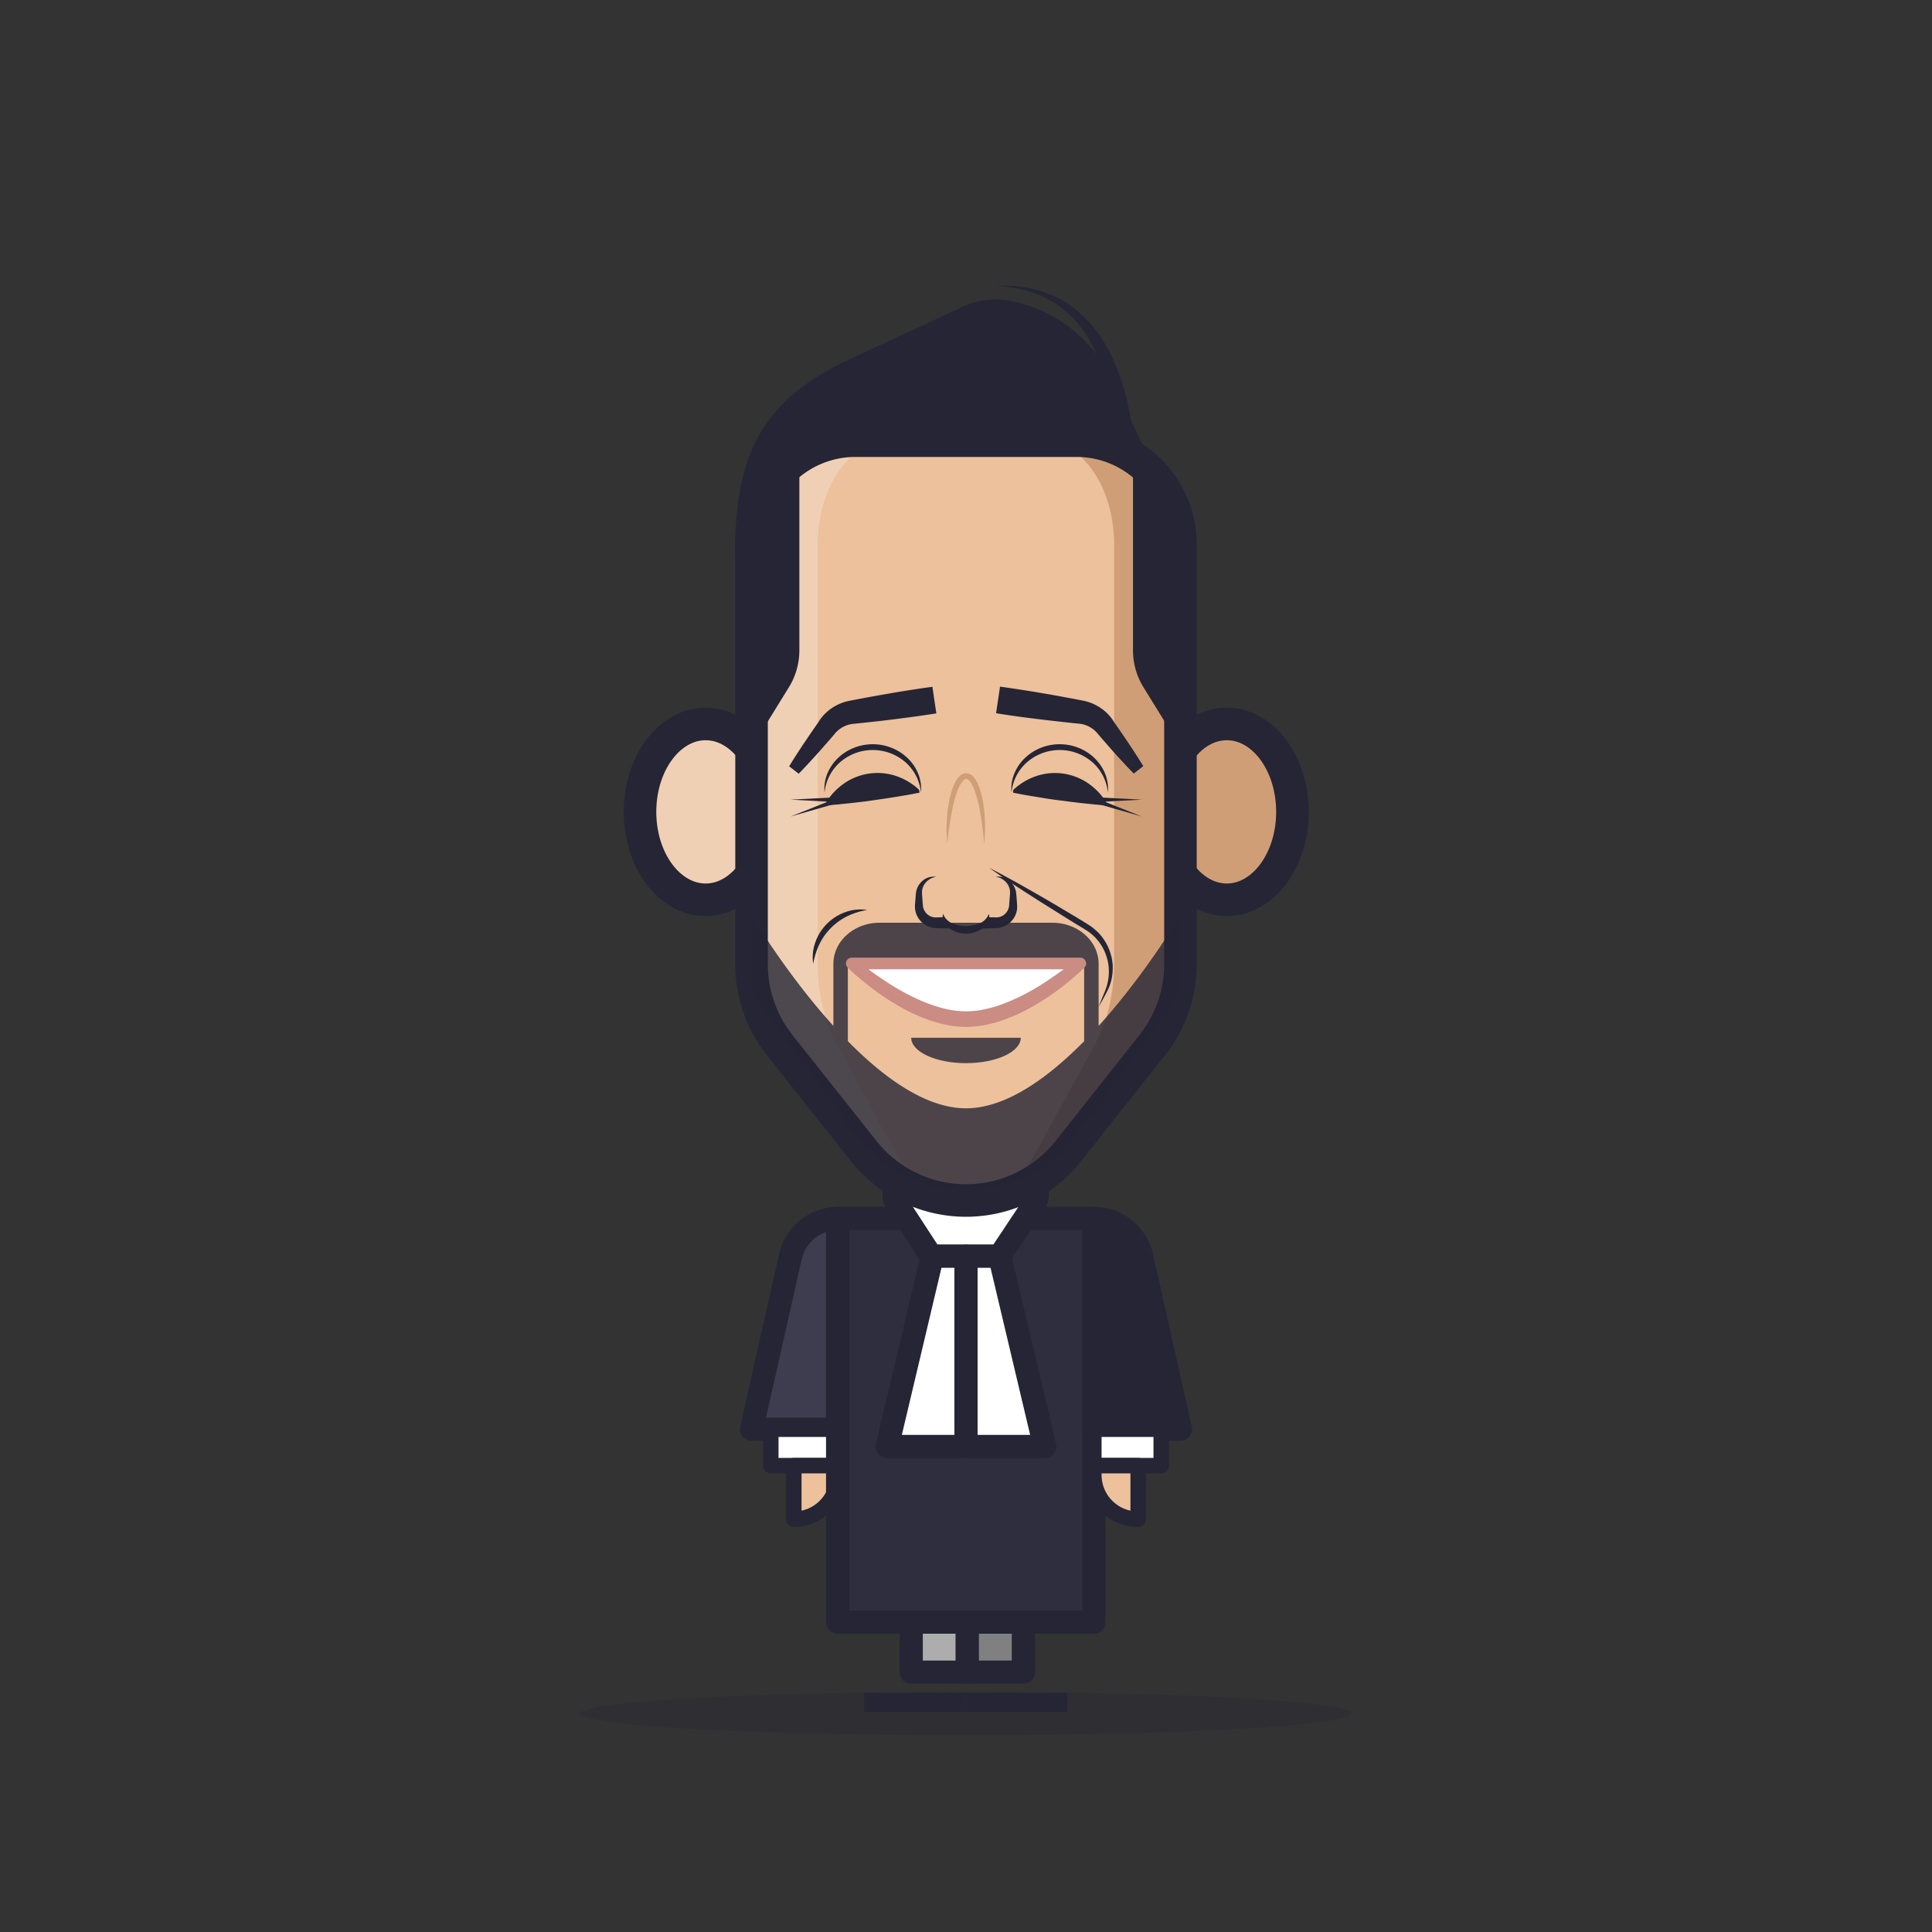 <svg xmlns="http://www.w3.org/2000/svg" viewBox="0 0 1000 1000"><rect x="0" y="0" width="1000" height="1000" fill="#333333" stroke="none"/><defs><style>.cls-1{fill:#adadad}.cls-1,.cls-10,.cls-11,.cls-15,.cls-2,.cls-20,.cls-21,.cls-3,.cls-4,.cls-5,.cls-6,.cls-7,.cls-9{stroke:#252535;stroke-linejoin:round}.cls-1,.cls-2,.cls-20,.cls-3,.cls-6,.cls-7{stroke-width:12px}.cls-2{fill:gray}.cls-3{fill:#3d3d4f}.cls-18,.cls-4,.cls-7{fill:#fff}.cls-4,.cls-5{stroke-width:8px}.cls-14,.cls-5{fill:#ecc19c}.cls-6{fill:#2e2e3f}.cls-16,.cls-17,.cls-20,.cls-8,.cls-9{fill:#252535}.cls-8{opacity:.3}.cls-10,.cls-11,.cls-15,.cls-9{stroke-width:16.84px}.cls-10,.cls-12{fill:#cf9e76}.cls-11,.cls-13{fill:#f0d0b4}.cls-15,.cls-21{fill:none}.cls-17{opacity:.8}.cls-19{fill:#cb8c84}.cls-21{stroke-width:10px}</style></defs><title>sos_jack-rodriguez</title><g id="sos3_Jack_Rodriguez" data-name="sos3_Jack Rodriguez"><rect width="29.02" height="62.66" x="471.65" y="802.84" class="cls-1"/><rect width="29.02" height="62.66" x="500.67" y="802.84" class="cls-2" transform="translate(1030.36 1668.34) rotate(-180)"/><path d="M389,739.75h44.87V630.64h0a25.37,25.37,0,0,0-24.76,19.81Z" class="cls-3"/><rect width="34.87" height="18.86" x="398.96" y="739.75" class="cls-4" transform="translate(832.79 1498.36) rotate(-180)"/><path d="M433.83,758.61h0a0,0,0,0,1,0,0v27.74a0,0,0,0,1,0,0H410.88a0,0,0,0,1,0,0v-4.8A22.95,22.95,0,0,1,433.83,758.61Z" class="cls-5" transform="translate(844.71 1544.96) rotate(180)"/><rect width="132.62" height="208.95" x="433.55" y="630.64" class="cls-6"/><path d="M529.58,611.06h-59.3A7.45,7.45,0,0,0,464,622.58l18,27.64h35.36l18.34-27.59A7.45,7.45,0,0,0,529.58,611.06Z" class="cls-7"/><polygon points="459.21 748.69 500 748.69 500 650.22 482.55 650.22 459.21 748.69" class="cls-7"/><polygon points="540.79 748.69 500 748.69 500 650.22 517.45 650.22 540.79 748.69" class="cls-7"/><ellipse cx="500" cy="886.9" class="cls-8" rx="199.48" ry="11.28"/><path d="M501.53,166.53l-62,28.89c-38.06,18.9-50.65,42.68-50.65,91.23h0l204-33.42-27.15-57.48A65.83,65.83,0,0,0,521.64,164,32.82,32.82,0,0,0,501.53,166.53Z" class="cls-9"/><ellipse cx="635" cy="420.22" class="cls-10" rx="33.96" ry="45.5"/><ellipse cx="365.23" cy="420.22" class="cls-11" rx="33.96" ry="45.5"/><path d="M611,281.83V499a67.66,67.66,0,0,1-14.63,42L553,595.74a67.63,67.63,0,0,1-53,25.64h-.14A67.58,67.58,0,0,1,447,595.74L403.59,541A67.66,67.66,0,0,1,389,499V281.83A53.74,53.74,0,0,1,442.7,228.1H557.3A53.74,53.74,0,0,1,611,281.83Z" class="cls-12"/><path d="M499.86,228.1V621.38A67.58,67.58,0,0,1,447,595.74L403.59,541A67.66,67.66,0,0,1,389,499V281.83A53.74,53.74,0,0,1,442.7,228.1Z" class="cls-13"/><path d="M576.67,281.83V499c0,15.25-3.56,30.06-10.1,42l-30,54.75c-8.86,16.2-22.34,25.64-36.61,25.64h0c-14.27,0-27.75-9.44-36.61-25.64l-30-54.75c-6.54-12-10.1-26.76-10.1-42V281.83c0-29.67,16.61-53.73,37.1-53.73h79.14C560.06,228.1,576.67,252.16,576.67,281.83Z" class="cls-14"/><path d="M611,281.83V499a67.66,67.66,0,0,1-14.63,42L553,595.74a67.63,67.63,0,0,1-53,25.64h0a67.63,67.63,0,0,1-53-25.64L403.59,541A67.66,67.66,0,0,1,389,499V281.83A53.74,53.74,0,0,1,442.7,228.1H557.3A53.74,53.74,0,0,1,611,281.83Z" class="cls-15"/><path d="M484.57,453.83a9.15,9.15,0,0,0-5.17,2.69,8,8,0,0,0-2.18,4.85l0,.64,0,.64.12,1.52.23,3.09.12,1.51.07.59.14.57a7.35,7.35,0,0,0,1,2.08,6.59,6.59,0,0,0,3.54,2.58,6.67,6.67,0,0,0,2.13.27l3.08-.09c4.12-.11,8.24-.15,12.36-.16s8.24.05,12.36.16l3.08.08a6.67,6.67,0,0,0,2.13-.27A6.6,6.6,0,0,0,521.1,472a7.09,7.09,0,0,0,1-2.08l.14-.57.08-.59.11-1.51.23-3.09.13-1.52,0-.64,0-.64a8.08,8.08,0,0,0-2.17-4.85,9.21,9.21,0,0,0-5.17-2.69,9,9,0,0,1,6.23,1.41,10,10,0,0,1,4,5.57l.21.88.11.9.14,1.58.24,3.09c0,.53.08,1,.1,1.57v1l-.09.95a10.92,10.92,0,0,1-1.2,3.67,11.57,11.57,0,0,1-2.41,3.08,11.82,11.82,0,0,1-3.38,2.07,11.67,11.67,0,0,1-3.92.81l-3.09.09c-4.12.1-8.24.14-12.36.15s-8.24-.05-12.36-.16l-3.09-.09a11.43,11.43,0,0,1-3.92-.81,11.16,11.16,0,0,1-5.78-5.14,11,11,0,0,1-1.2-3.67l-.1-.95v-1c0-.58.07-1,.1-1.57l.24-3.09.13-1.58.12-.9.2-.88a10,10,0,0,1,4-5.57A8.93,8.93,0,0,1,484.57,453.83Z" class="cls-16"/><path d="M488.16,473c0,4.56,5.3,8.25,11.84,8.25s11.84-3.69,11.84-8.25" class="cls-14"/><path d="M488.16,473a8.34,8.34,0,0,0,5,5,17.87,17.87,0,0,0,6.83,1.29,18.17,18.17,0,0,0,6.82-1.29,8.38,8.38,0,0,0,5-5,5.79,5.79,0,0,1-.47,4.27,9.48,9.48,0,0,1-2.95,3.4,15,15,0,0,1-16.83,0,9.39,9.39,0,0,1-3-3.39A5.84,5.84,0,0,1,488.16,473Z" class="cls-16"/><path d="M509.42,436.81a177.4,177.4,0,0,0-2.52-18.72,59.85,59.85,0,0,0-2.45-8.92,22.08,22.08,0,0,0-1.91-4c-.74-1.17-1.78-2.06-2.44-2a2,2,0,0,0-1.19.53,6.54,6.54,0,0,0-1.27,1.45,22.3,22.3,0,0,0-2,3.94A60.51,60.51,0,0,0,493.1,418a176.59,176.59,0,0,0-2.8,18.68,82,82,0,0,1,.49-19.1,51.81,51.81,0,0,1,2.22-9.45,22.55,22.55,0,0,1,2.19-4.58,9.56,9.56,0,0,1,1.82-2.11,4.88,4.88,0,0,1,3.11-1.24,4.93,4.93,0,0,1,3.08,1.28,9.56,9.56,0,0,1,1.79,2.15,22.08,22.08,0,0,1,2.12,4.6,51,51,0,0,1,2.08,9.49A82.48,82.48,0,0,1,509.42,436.81Z" class="cls-12"/><path d="M524.48,408.88a27.47,27.47,0,0,1,3.46-2.87,32.25,32.25,0,0,1,9.87-4.76,30.37,30.37,0,0,1,24.1,3.34,34,34,0,0,1,5.55,4.31,33.06,33.06,0,0,1,2.67,2.91,27.17,27.17,0,0,1,2.57,3.68l-.19,1.38c-2-.12-4-.32-6.08-.48l-6-.64c-4-.43-8-1-12.08-1.49s-8-1.15-12-1.81l-6-1c-2-.39-4-.73-6-1.16Z" class="cls-16"/><path d="M573.43,410.23a23.94,23.94,0,0,0-8.36-16,25.81,25.81,0,0,0-33.15,0,23.89,23.89,0,0,0-8.36,16,20.58,20.58,0,0,1,1.33-9.53,23.16,23.16,0,0,1,5.45-8.19,25.36,25.36,0,0,1,8.34-5.41,26.4,26.4,0,0,1,19.62,0,25.3,25.3,0,0,1,8.35,5.41,23.52,23.52,0,0,1,5.45,8.19A20.84,20.84,0,0,1,573.43,410.23Z" class="cls-16"/><polygon points="562.95 411.46 591.07 422.64 561.98 414.3 562.95 411.46" class="cls-16"/><polygon points="562.26 412.4 591.07 413.9 562.26 415.4 562.26 412.4" class="cls-16"/><path d="M475.94,410.27c-2,.43-4,.77-6,1.16l-6,1c-4,.66-8,1.21-12,1.81s-8.05,1.06-12.08,1.49l-6.06.64c-2,.16-4,.36-6.07.48l-.19-1.38a27.17,27.17,0,0,1,2.57-3.68,33.06,33.06,0,0,1,2.67-2.91,34,34,0,0,1,5.55-4.31,30.37,30.37,0,0,1,24.1-3.34,32.25,32.25,0,0,1,9.87,4.76,27.47,27.47,0,0,1,3.46,2.87Z" class="cls-16"/><path d="M426.8,410.23a20.84,20.84,0,0,1,1.33-9.53,23.52,23.52,0,0,1,5.45-8.19,25.3,25.3,0,0,1,8.35-5.41,26.4,26.4,0,0,1,19.62,0,25.36,25.36,0,0,1,8.34,5.41,23.16,23.16,0,0,1,5.45,8.19,20.58,20.58,0,0,1,1.33,9.53,23.89,23.89,0,0,0-8.36-16,25.81,25.81,0,0,0-33.15,0A23.94,23.94,0,0,0,426.8,410.23Z" class="cls-16"/><polygon points="438.25 414.3 409.16 422.64 437.28 411.46 438.25 414.3" class="cls-16"/><polygon points="437.97 415.4 409.16 413.9 437.97 412.4 437.97 415.4" class="cls-16"/><path d="M517.61,355.4c7.15,1,14.27,2.1,21.39,3.31s14.18,2.51,21.32,3.9a24.49,24.49,0,0,1,12.41,6.28,23.69,23.69,0,0,1,2.34,2.57c.36.44.69.94,1,1.39s.53.89.79,1.23c1,1.47,2.07,2.93,3.07,4.41,4.07,5.92,8.05,11.9,11.83,18.06l-4.94,3.85c-5.08-5.23-10-10.63-14.73-16.11-1.21-1.36-2.38-2.75-3.58-4.13l-.82-1c-.24-.25-.45-.48-.7-.7a15.91,15.91,0,0,0-1.49-1.25,14.16,14.16,0,0,0-7-2.64c-7.14-.71-14.34-1.53-21.5-2.4s-14.3-1.85-21.43-3Z" class="cls-16"/><path d="M484.65,369.25c-7.13,1.12-14.27,2.09-21.44,3s-14.35,1.69-21.49,2.4a14.16,14.16,0,0,0-7,2.64,15.91,15.91,0,0,0-1.49,1.25c-.25.22-.46.45-.71.7l-.82,1c-1.19,1.38-2.36,2.77-3.57,4.13-4.78,5.48-9.65,10.88-14.73,16.11l-4.94-3.85c3.78-6.16,7.76-12.14,11.83-18.06,1-1.48,2.05-2.94,3.07-4.41.25-.34.52-.81.79-1.23s.64-1,1-1.39a23.69,23.69,0,0,1,2.34-2.57,24.49,24.49,0,0,1,12.41-6.28c7.13-1.39,14.2-2.67,21.32-3.9s14.24-2.33,21.39-3.31Z" class="cls-16"/><path d="M568.64,531V498.92c0-11.77-10.71-21.31-23.92-21.31H455.28c-13.21,0-23.92,9.54-23.92,21.31V531c-24.64-27.19-42.4-57.33-42.4-57.33v40l52.49,72.47a72.25,72.25,0,0,0,32,24.84h0a72.29,72.29,0,0,0,53,0h0a72.25,72.25,0,0,0,32-24.84L611,513.61v-40S593.28,503.79,568.64,531ZM500,573.66c-20.69,0-42.44-15.75-61.15-34.75v-40h122.3v40C542.44,557.91,520.69,573.66,500,573.66Z" class="cls-17"/><path d="M471.65,537.16c0,7.25,12.69,13.13,28.35,13.13s28.35-5.88,28.35-13.13Z" class="cls-17"/><path d="M512,449.18c7.88,4.06,15.61,8.36,23.28,12.76,3.85,2.17,7.65,4.43,11.47,6.66l11.38,6.8c1.9,1.17,3.76,2.27,5.67,3.51l1.45,1c.47.35.9.74,1.36,1.11a28.74,28.74,0,0,1,2.53,2.41,26.9,26.9,0,0,1,6.24,12.27l.19.85.12.85c.07.58.16,1.15.22,1.72a28.22,28.22,0,0,1,0,3.44,25.83,25.83,0,0,1-1.25,6.72l-.58,1.6c-.21.53-.47,1-.71,1.55-.46,1-1,2-1.53,3-1.05,2-2.13,3.88-3.22,5.81q1.2-3.09,2.47-6.17c.4-1,.87-2,1.21-3.06.18-.51.39-1,.54-1.53l.4-1.56a24.43,24.43,0,0,0,.7-6.36,30.5,30.5,0,0,0-.22-3.17c-.08-.52-.19-1-.28-1.56l-.15-.78-.21-.76a25.8,25.8,0,0,0-2.36-5.84,24.91,24.91,0,0,0-8.53-9c-1.8-1.15-3.77-2.28-5.64-3.42L545.27,471c-3.73-2.36-7.5-4.68-11.21-7.09C526.62,459.16,519.23,454.3,512,449.18Z" class="cls-16"/><path d="M448.85,471a37.53,37.53,0,0,0-10.24,3.2,31.53,31.53,0,0,0-14.47,14.48,38.18,38.18,0,0,0-3.21,10.23A22.54,22.54,0,0,1,422,487.79a25.6,25.6,0,0,1,15.74-15.74A22.64,22.64,0,0,1,448.85,471Z" class="cls-16"/><path d="M500,528.52c-29.33,0-59.19-29.83-59.19-29.83H559.2S529.57,528.52,500,528.52Z" class="cls-18"/><path d="M500,531.52a54.24,54.24,0,0,1-8.94-.82,67.79,67.79,0,0,1-8.61-2.17,91.47,91.47,0,0,1-16-7.08A129.49,129.49,0,0,1,452,512a136.81,136.81,0,0,1-13.26-11.19h0a3,3,0,0,1,2.09-5.12H559.21a3,3,0,0,1,2.11,5.11h0c-2.14,2.11-4.26,4-6.47,5.85s-4.47,3.65-6.77,5.38a130.4,130.4,0,0,1-14.52,9.45,91,91,0,0,1-16,7.07,69.49,69.49,0,0,1-8.61,2.16A56.59,56.59,0,0,1,500,531.52Zm0-8.06a51.08,51.08,0,0,0,7.56-.64,68.67,68.67,0,0,0,7.56-1.83c2.51-.77,5-1.69,7.45-2.72s4.89-2.2,7.3-3.41a124,124,0,0,0,14-8.44q3.43-2.28,6.74-4.76c1.1-.83,2.19-1.68,3.27-2.53s2.19-1.72,3.17-2.55h0l2.13,5.12H440.81l2.12-5.12h0c1,.83,2.1,1.71,3.18,2.54s2.17,1.69,3.28,2.52c2.2,1.65,4.46,3.24,6.75,4.75a127.91,127.91,0,0,0,14,8.44c2.42,1.21,4.85,2.36,7.3,3.42a77.66,77.66,0,0,0,7.46,2.72,65.91,65.91,0,0,0,7.55,1.85A49.42,49.42,0,0,0,500,523.46Z" class="cls-19"/><path d="M611,386.71l-19.15-31a36.37,36.37,0,0,1-5.41-19.1V234.85l24.56,31Z" class="cls-16"/><path d="M389.19,386.71l19.15-31a36.37,36.37,0,0,0,5.41-19.1V234.85l-24.56,31Z" class="cls-16"/><path d="M575.61,239a160.73,160.73,0,0,0-1.32-30.78A94.88,94.88,0,0,0,565.52,179a60.47,60.47,0,0,0-8.5-12.64,51.2,51.2,0,0,0-11.71-9.87A56.09,56.09,0,0,0,531,150.32a81.07,81.07,0,0,0-15.64-2.39,80.75,80.75,0,0,1,16,.93,57.76,57.76,0,0,1,15.41,5,54.85,54.85,0,0,1,13.5,9.36A65.81,65.81,0,0,1,570.73,176c5.92,9.37,9.78,19.86,12.39,30.5A170.87,170.87,0,0,1,587.61,239Z" class="cls-16"/><path d="M611,739.75H566.17V630.64h0a25.37,25.37,0,0,1,24.76,19.81Z" class="cls-20"/><rect width="34.87" height="18.86" x="566.17" y="739.75" class="cls-4"/><path d="M566.17,758.61h22.95a0,0,0,0,1,0,0v27.74a0,0,0,0,1,0,0h0a22.95,22.95,0,0,1-22.95-22.95v-4.8A0,0,0,0,1,566.17,758.61Z" class="cls-5"/><line x1="499.86" x2="447.32" y1="881.13" y2="881.13" class="cls-21"/><line x1="499.86" x2="552.4" y1="881.13" y2="881.13" class="cls-21"/></g></svg>